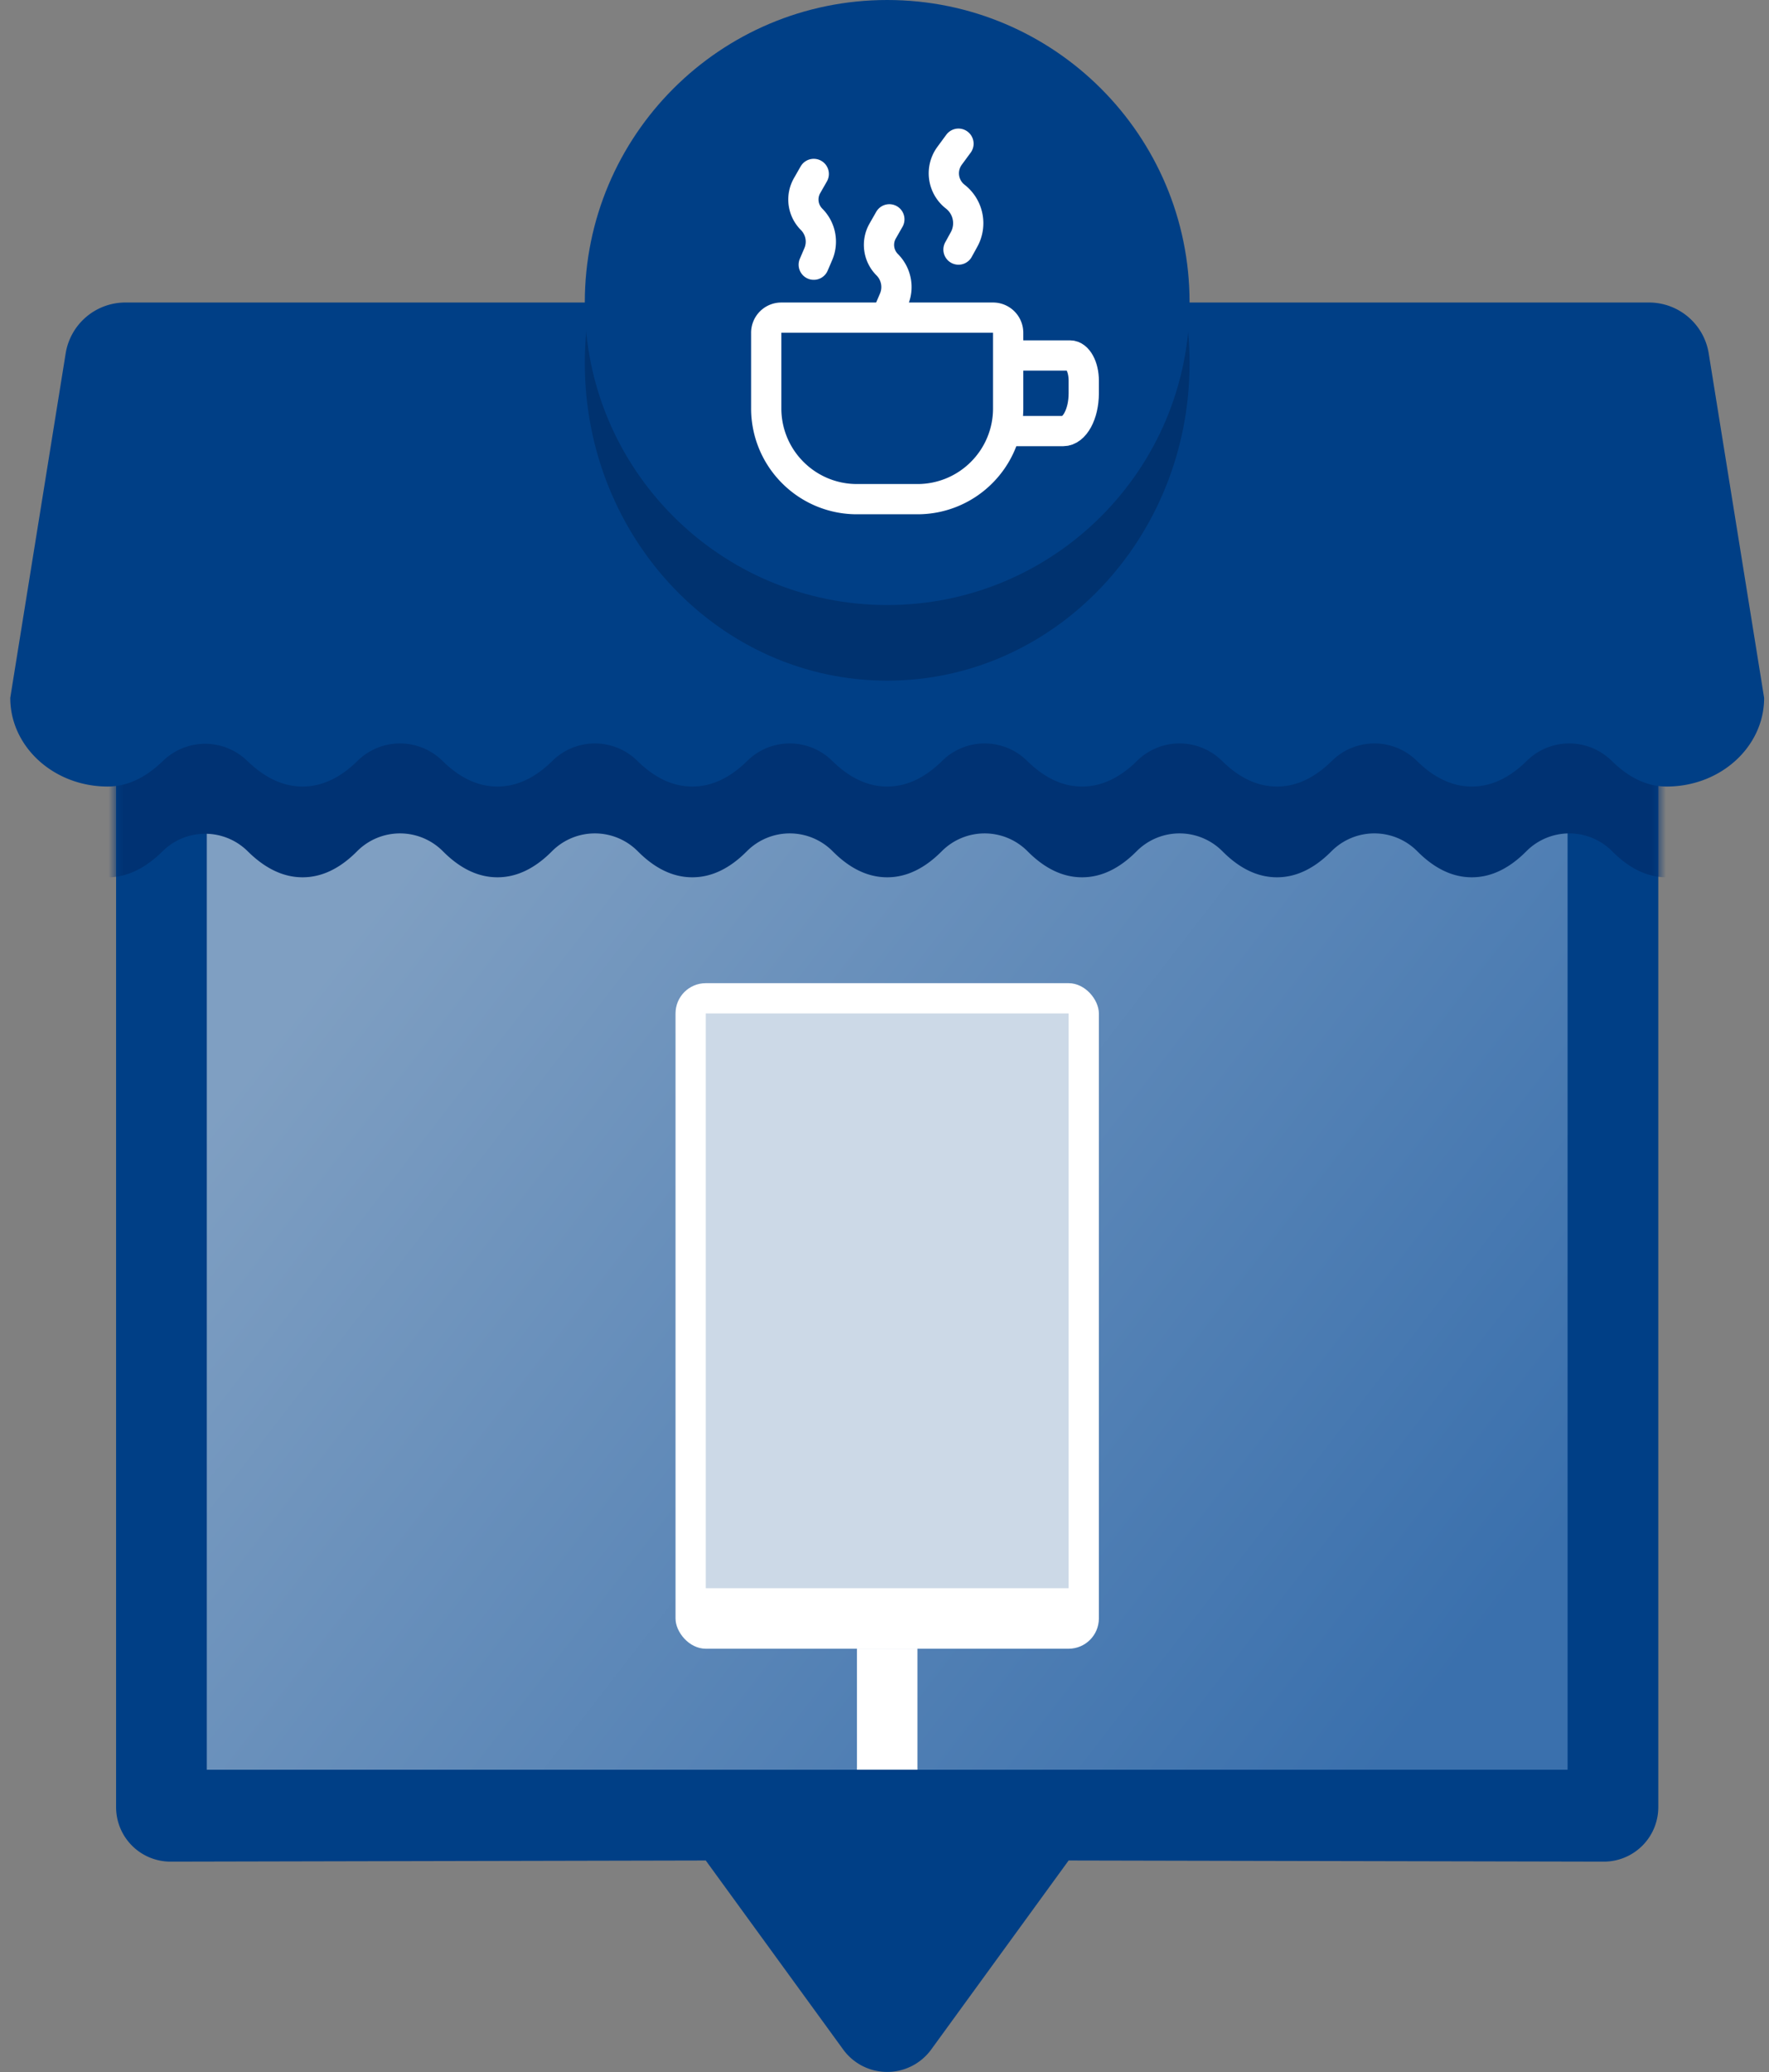 <svg xmlns="http://www.w3.org/2000/svg" xmlns:xlink="http://www.w3.org/1999/xlink" viewBox="0 0 117 137">
  <rect x="0" y="0" width="117" height="137" fill="#808080" stroke="none"/>
  <defs>
    <path id="a" d="M102 0v74.476a3.6 3.6 0 01-3.608 3.6L63 78l-9.089 12.497a3.6 3.6 0 01-5.822 0L39 78l-35.392.076A3.6 3.6 0 010 74.476V0h102z"/>
    <path id="d" d="M112.335 3.364L116 26.138c0 3.237-2.885 5.862-6.444 5.862-1.277 0-2.489-.566-3.635-1.697a4 4 0 00-5.62 0C99.156 31.434 97.944 32 96.668 32c-1.277 0-2.489-.566-3.635-1.697a4 4 0 00-5.62 0C86.267 31.434 85.055 32 83.779 32c-1.277 0-2.489-.566-3.635-1.697a4 4 0 00-5.62 0C73.378 31.434 72.167 32 70.89 32c-1.277 0-2.488-.566-3.635-1.697a4 4 0 00-5.619 0C60.488 31.434 59.277 32 58 32c-1.277 0-2.488-.566-3.635-1.697a4 4 0 00-5.619 0C47.6 31.434 46.388 32 45.111 32c-1.277 0-2.488-.566-3.635-1.697a4 4 0 00-5.619 0C34.711 31.434 33.5 32 32.222 32c-1.276 0-2.488-.566-3.635-1.697a4 4 0 00-5.619 0C21.822 31.434 20.61 32 19.333 32c-1.272 0-2.491-.566-3.658-1.697a4 4 0 00-5.569-.002C8.938 31.434 7.717 32 6.444 32 2.96 32 .121 29.484.004 26.34L0 26.137 3.665 3.364A4 4 0 017.615 0h100.77a4 4 0 013.95 3.364z"/>
    <linearGradient id="b" x1="4.625%" x2="100%" y1="22.581%" y2="73.728%">
      <stop offset="0%" stop-color="#7F9FC2"/>
      <stop offset="100%" stop-color="#3A70AD"/>
    </linearGradient>
  </defs>
  <g fill="none" fill-rule="evenodd">
    <g transform="translate(7.678 45)">
      <mask id="c" fill="#fff">
        <use xlink:href="#a"/>
      </mask>
      <use fill="#003F86" xlink:href="#a"/>
      <path fill="url(#b)" d="M96 10v62H6V10z" mask="url(#c)"/>
      <path fill="#003273" d="M105.322-16.617L109 6.955c0 3.338-2.885 6.045-6.444 6.045-1.266 0-2.468-.573-3.606-1.72a4 4 0 00-5.678 0c-1.138 1.147-2.34 1.72-3.605 1.72-1.266 0-2.468-.573-3.605-1.72a4 4 0 00-5.68 0C79.246 12.427 78.044 13 76.779 13c-1.266 0-2.468-.573-3.605-1.72a4 4 0 00-5.679 0c-1.138 1.147-2.34 1.72-3.605 1.72-1.266 0-2.467-.573-3.605-1.72a4 4 0 00-5.679 0C53.467 12.427 52.265 13 51 13c-1.266 0-2.467-.573-3.605-1.72a4 4 0 00-5.679 0c-1.138 1.147-2.34 1.72-3.605 1.72-1.265 0-2.467-.573-3.605-1.72a4 4 0 00-5.679 0C27.69 12.427 26.487 13 25.222 13c-1.265 0-2.467-.573-3.605-1.72a4 4 0 00-5.679 0c-1.137 1.147-2.34 1.72-3.605 1.72-1.26 0-2.47-.573-3.627-1.72a4 4 0 00-5.63-.002C1.916 12.426.706 13-.556 13c-3.485 0-6.323-2.595-6.44-5.838L-7 6.955l3.678-23.572A4 4 0 01.631-20h100.738a4 4 0 013.953 3.383z" mask="url(#c)"/>
    </g>
    <g transform="translate(44.678 65)">
      <rect width="28" height="44" fill="#FFF" rx="2"/>
      <path fill="#FFF" fill-rule="nonzero" d="M16 44v8h-4v-8z"/>
      <path fill="#CCD9E7" d="M2 2h24v38H2z"/>
    </g>
    <g transform="translate(.678 20)">
      <mask id="e" fill="#fff">
        <use xlink:href="#d"/>
      </mask>
      <use fill="#003F86" xlink:href="#d"/>
      <path fill="#00326F" d="M58-17c11.046 0 20 9.402 20 21s-8.954 21-20 21-20-9.402-20-21 8.954-21 20-21z" mask="url(#e)"/>
    </g>
    <path fill="#003F86" d="M58.678 0c11.046 0 20 8.954 20 20s-8.954 20-20 20c-11.045 0-20-8.954-20-20s8.955-20 20-20z"/>
    <g stroke="#FFF" stroke-width="2">
      <path d="M65.678 21a.997.997 0 011 1h0v5a5.981 5.981 0 01-1.757 4.243A5.981 5.981 0 0160.678 33h0-4a5.981 5.981 0 01-4.242-1.757A5.981 5.981 0 0150.678 27h0v-5a.997.997 0 011-1h0z"/>
      <path d="M66.678 23.5h4.091c.502 0 .91.746.91 1.667V26c0 1.38-.611 2.5-1.364 2.5h-3.637"/>
      <path stroke-linecap="round" d="M53.821 11.5l-.441.772a1.852 1.852 0 00.298 2.228c.604.604.78 1.515.443 2.3l-.3.7h0M58.821 14.5l-.441.772a1.852 1.852 0 00.298 2.228c.604.604.78 1.515.443 2.3l-.3.7h0M63.393 9.5l-.59.802A1.953 1.953 0 0063.179 13a2.226 2.226 0 01.583 2.831l-.368.669h0"/>
    </g>
  </g>
</svg>
